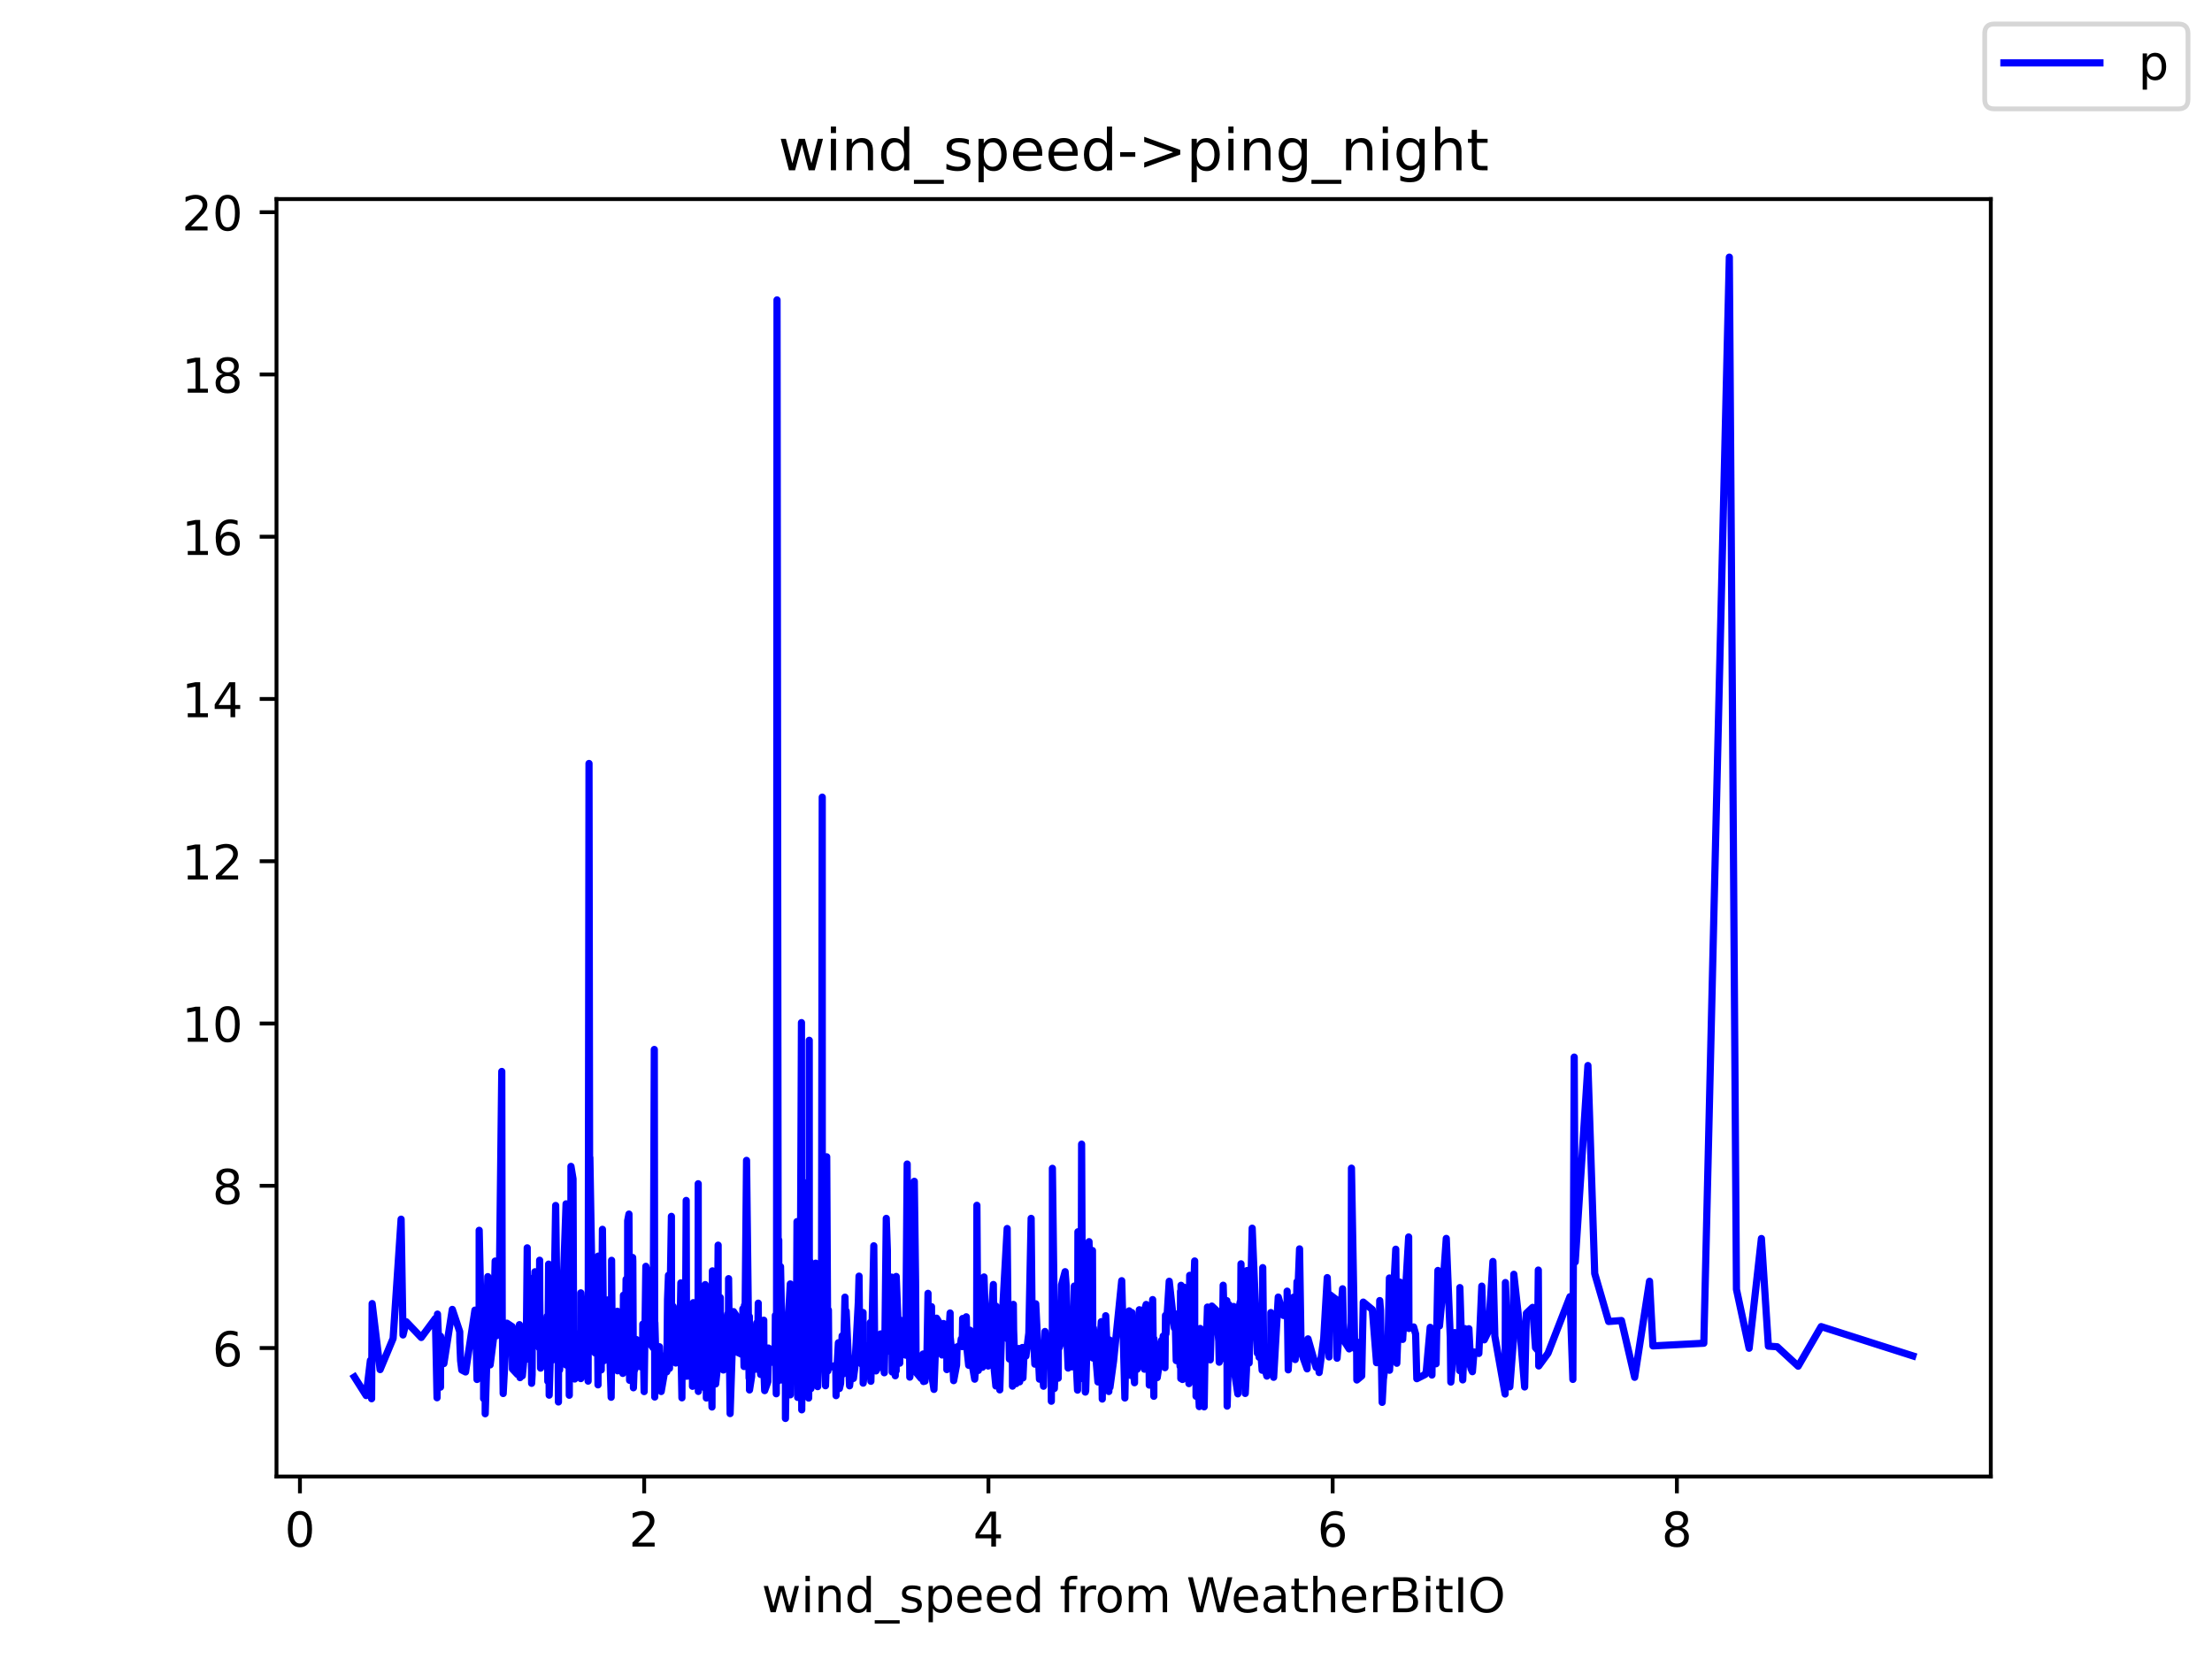<?xml version="1.0" encoding="utf-8" standalone="no"?>
<!DOCTYPE svg PUBLIC "-//W3C//DTD SVG 1.1//EN"
  "http://www.w3.org/Graphics/SVG/1.1/DTD/svg11.dtd">
<!-- Created with matplotlib (https://matplotlib.org/) -->
<svg height="345.6pt" version="1.1" viewBox="0 0 460.8 345.6" width="460.8pt" xmlns="http://www.w3.org/2000/svg" xmlns:xlink="http://www.w3.org/1999/xlink">
 <defs>
  <style type="text/css">*{stroke-linecap:butt;stroke-linejoin:round;}</style>
 </defs>
 <g id="figure_1">
  <g id="patch_1">
   <path d="M 0 345.6 
L 460.8 345.6 
L 460.8 0 
L 0 0 
z
" style="fill:#ffffff;"/>
  </g>
  <g id="axes_1">
   <g id="patch_2">
    <path d="M 57.6 307.584 
L 414.72 307.584 
L 414.72 41.472 
L 57.6 41.472 
z
" style="fill:#ffffff;"/>
   </g>
   <g id="matplotlib.axis_1">
    <g id="xtick_1">
     <g id="line2d_1">
      <defs>
       <path d="M 0 0 
L 0 3.5 
" id="md1d7b2beb5" style="stroke:#000000;stroke-width:0.8;"/>
      </defs>
      <g>
       <use style="stroke:#000000;stroke-width:0.8;" x="62.483" xlink:href="#md1d7b2beb5" y="307.584"/>
      </g>
     </g>
     <g id="text_1">
      <!-- 0 -->
      <g transform="translate(59.302 322.182)scale(0.1 -0.1)">
       <defs>
        <path d="M 31.781 66.406 
Q 24.172 66.406 20.328 58.906 
Q 16.5 51.422 16.5 36.375 
Q 16.5 21.391 20.328 13.891 
Q 24.172 6.391 31.781 6.391 
Q 39.453 6.391 43.281 13.891 
Q 47.125 21.391 47.125 36.375 
Q 47.125 51.422 43.281 58.906 
Q 39.453 66.406 31.781 66.406 
z
M 31.781 74.219 
Q 44.047 74.219 50.516 64.516 
Q 56.984 54.828 56.984 36.375 
Q 56.984 17.969 50.516 8.266 
Q 44.047 -1.422 31.781 -1.422 
Q 19.531 -1.422 13.062 8.266 
Q 6.594 17.969 6.594 36.375 
Q 6.594 54.828 13.062 64.516 
Q 19.531 74.219 31.781 74.219 
z
" id="DejaVuSans-48"/>
       </defs>
       <use xlink:href="#DejaVuSans-48"/>
      </g>
     </g>
    </g>
    <g id="xtick_2">
     <g id="line2d_2">
      <g>
       <use style="stroke:#000000;stroke-width:0.8;" x="134.194" xlink:href="#md1d7b2beb5" y="307.584"/>
      </g>
     </g>
     <g id="text_2">
      <!-- 2 -->
      <g transform="translate(131.013 322.182)scale(0.1 -0.1)">
       <defs>
        <path d="M 19.188 8.297 
L 53.609 8.297 
L 53.609 0 
L 7.328 0 
L 7.328 8.297 
Q 12.938 14.109 22.625 23.891 
Q 32.328 33.688 34.812 36.531 
Q 39.547 41.844 41.422 45.531 
Q 43.312 49.219 43.312 52.781 
Q 43.312 58.594 39.234 62.25 
Q 35.156 65.922 28.609 65.922 
Q 23.969 65.922 18.812 64.312 
Q 13.672 62.703 7.812 59.422 
L 7.812 69.391 
Q 13.766 71.781 18.938 73 
Q 24.125 74.219 28.422 74.219 
Q 39.75 74.219 46.484 68.547 
Q 53.219 62.891 53.219 53.422 
Q 53.219 48.922 51.531 44.891 
Q 49.859 40.875 45.406 35.406 
Q 44.188 33.984 37.641 27.219 
Q 31.109 20.453 19.188 8.297 
z
" id="DejaVuSans-50"/>
       </defs>
       <use xlink:href="#DejaVuSans-50"/>
      </g>
     </g>
    </g>
    <g id="xtick_3">
     <g id="line2d_3">
      <g>
       <use style="stroke:#000000;stroke-width:0.8;" x="205.906" xlink:href="#md1d7b2beb5" y="307.584"/>
      </g>
     </g>
     <g id="text_3">
      <!-- 4 -->
      <g transform="translate(202.724 322.182)scale(0.1 -0.1)">
       <defs>
        <path d="M 37.797 64.312 
L 12.891 25.391 
L 37.797 25.391 
z
M 35.203 72.906 
L 47.609 72.906 
L 47.609 25.391 
L 58.016 25.391 
L 58.016 17.188 
L 47.609 17.188 
L 47.609 0 
L 37.797 0 
L 37.797 17.188 
L 4.891 17.188 
L 4.891 26.703 
z
" id="DejaVuSans-52"/>
       </defs>
       <use xlink:href="#DejaVuSans-52"/>
      </g>
     </g>
    </g>
    <g id="xtick_4">
     <g id="line2d_4">
      <g>
       <use style="stroke:#000000;stroke-width:0.8;" x="277.617" xlink:href="#md1d7b2beb5" y="307.584"/>
      </g>
     </g>
     <g id="text_4">
      <!-- 6 -->
      <g transform="translate(274.436 322.182)scale(0.1 -0.1)">
       <defs>
        <path d="M 33.016 40.375 
Q 26.375 40.375 22.484 35.828 
Q 18.609 31.297 18.609 23.391 
Q 18.609 15.531 22.484 10.953 
Q 26.375 6.391 33.016 6.391 
Q 39.656 6.391 43.531 10.953 
Q 47.406 15.531 47.406 23.391 
Q 47.406 31.297 43.531 35.828 
Q 39.656 40.375 33.016 40.375 
z
M 52.594 71.297 
L 52.594 62.312 
Q 48.875 64.062 45.094 64.984 
Q 41.312 65.922 37.594 65.922 
Q 27.828 65.922 22.672 59.328 
Q 17.531 52.734 16.797 39.406 
Q 19.672 43.656 24.016 45.922 
Q 28.375 48.188 33.594 48.188 
Q 44.578 48.188 50.953 41.516 
Q 57.328 34.859 57.328 23.391 
Q 57.328 12.156 50.688 5.359 
Q 44.047 -1.422 33.016 -1.422 
Q 20.359 -1.422 13.672 8.266 
Q 6.984 17.969 6.984 36.375 
Q 6.984 53.656 15.188 63.938 
Q 23.391 74.219 37.203 74.219 
Q 40.922 74.219 44.703 73.484 
Q 48.484 72.75 52.594 71.297 
z
" id="DejaVuSans-54"/>
       </defs>
       <use xlink:href="#DejaVuSans-54"/>
      </g>
     </g>
    </g>
    <g id="xtick_5">
     <g id="line2d_5">
      <g>
       <use style="stroke:#000000;stroke-width:0.8;" x="349.328" xlink:href="#md1d7b2beb5" y="307.584"/>
      </g>
     </g>
     <g id="text_5">
      <!-- 8 -->
      <g transform="translate(346.147 322.182)scale(0.1 -0.1)">
       <defs>
        <path d="M 31.781 34.625 
Q 24.75 34.625 20.719 30.859 
Q 16.703 27.094 16.703 20.516 
Q 16.703 13.922 20.719 10.156 
Q 24.75 6.391 31.781 6.391 
Q 38.812 6.391 42.859 10.172 
Q 46.922 13.969 46.922 20.516 
Q 46.922 27.094 42.891 30.859 
Q 38.875 34.625 31.781 34.625 
z
M 21.922 38.812 
Q 15.578 40.375 12.031 44.719 
Q 8.5 49.078 8.5 55.328 
Q 8.5 64.062 14.719 69.141 
Q 20.953 74.219 31.781 74.219 
Q 42.672 74.219 48.875 69.141 
Q 55.078 64.062 55.078 55.328 
Q 55.078 49.078 51.531 44.719 
Q 48 40.375 41.703 38.812 
Q 48.828 37.156 52.797 32.312 
Q 56.781 27.484 56.781 20.516 
Q 56.781 9.906 50.312 4.234 
Q 43.844 -1.422 31.781 -1.422 
Q 19.734 -1.422 13.25 4.234 
Q 6.781 9.906 6.781 20.516 
Q 6.781 27.484 10.781 32.312 
Q 14.797 37.156 21.922 38.812 
z
M 18.312 54.391 
Q 18.312 48.734 21.844 45.562 
Q 25.391 42.391 31.781 42.391 
Q 38.141 42.391 41.719 45.562 
Q 45.312 48.734 45.312 54.391 
Q 45.312 60.062 41.719 63.234 
Q 38.141 66.406 31.781 66.406 
Q 25.391 66.406 21.844 63.234 
Q 18.312 60.062 18.312 54.391 
z
" id="DejaVuSans-56"/>
       </defs>
       <use xlink:href="#DejaVuSans-56"/>
      </g>
     </g>
    </g>
    <g id="text_6">
     <!-- wind_speed from WeatherBitIO -->
     <g transform="translate(158.68 335.861)scale(0.1 -0.1)">
      <defs>
       <path d="M 4.203 54.688 
L 13.188 54.688 
L 24.422 12.016 
L 35.594 54.688 
L 46.188 54.688 
L 57.422 12.016 
L 68.609 54.688 
L 77.594 54.688 
L 63.281 0 
L 52.688 0 
L 40.922 44.828 
L 29.109 0 
L 18.5 0 
z
" id="DejaVuSans-119"/>
       <path d="M 9.422 54.688 
L 18.406 54.688 
L 18.406 0 
L 9.422 0 
z
M 9.422 75.984 
L 18.406 75.984 
L 18.406 64.594 
L 9.422 64.594 
z
" id="DejaVuSans-105"/>
       <path d="M 54.891 33.016 
L 54.891 0 
L 45.906 0 
L 45.906 32.719 
Q 45.906 40.484 42.875 44.328 
Q 39.844 48.188 33.797 48.188 
Q 26.516 48.188 22.312 43.547 
Q 18.109 38.922 18.109 30.906 
L 18.109 0 
L 9.078 0 
L 9.078 54.688 
L 18.109 54.688 
L 18.109 46.188 
Q 21.344 51.125 25.703 53.562 
Q 30.078 56 35.797 56 
Q 45.219 56 50.047 50.172 
Q 54.891 44.344 54.891 33.016 
z
" id="DejaVuSans-110"/>
       <path d="M 45.406 46.391 
L 45.406 75.984 
L 54.391 75.984 
L 54.391 0 
L 45.406 0 
L 45.406 8.203 
Q 42.578 3.328 38.25 0.953 
Q 33.938 -1.422 27.875 -1.422 
Q 17.969 -1.422 11.734 6.484 
Q 5.516 14.406 5.516 27.297 
Q 5.516 40.188 11.734 48.094 
Q 17.969 56 27.875 56 
Q 33.938 56 38.25 53.625 
Q 42.578 51.266 45.406 46.391 
z
M 14.797 27.297 
Q 14.797 17.391 18.875 11.75 
Q 22.953 6.109 30.078 6.109 
Q 37.203 6.109 41.297 11.75 
Q 45.406 17.391 45.406 27.297 
Q 45.406 37.203 41.297 42.844 
Q 37.203 48.484 30.078 48.484 
Q 22.953 48.484 18.875 42.844 
Q 14.797 37.203 14.797 27.297 
z
" id="DejaVuSans-100"/>
       <path d="M 50.984 -16.609 
L 50.984 -23.578 
L -0.984 -23.578 
L -0.984 -16.609 
z
" id="DejaVuSans-95"/>
       <path d="M 44.281 53.078 
L 44.281 44.578 
Q 40.484 46.531 36.375 47.5 
Q 32.281 48.484 27.875 48.484 
Q 21.188 48.484 17.844 46.438 
Q 14.5 44.391 14.5 40.281 
Q 14.5 37.156 16.891 35.375 
Q 19.281 33.594 26.516 31.984 
L 29.594 31.297 
Q 39.156 29.25 43.188 25.516 
Q 47.219 21.781 47.219 15.094 
Q 47.219 7.469 41.188 3.016 
Q 35.156 -1.422 24.609 -1.422 
Q 20.219 -1.422 15.453 -0.562 
Q 10.688 0.297 5.422 2 
L 5.422 11.281 
Q 10.406 8.688 15.234 7.391 
Q 20.062 6.109 24.812 6.109 
Q 31.156 6.109 34.562 8.281 
Q 37.984 10.453 37.984 14.406 
Q 37.984 18.062 35.516 20.016 
Q 33.062 21.969 24.703 23.781 
L 21.578 24.516 
Q 13.234 26.266 9.516 29.906 
Q 5.812 33.547 5.812 39.891 
Q 5.812 47.609 11.281 51.797 
Q 16.75 56 26.812 56 
Q 31.781 56 36.172 55.266 
Q 40.578 54.547 44.281 53.078 
z
" id="DejaVuSans-115"/>
       <path d="M 18.109 8.203 
L 18.109 -20.797 
L 9.078 -20.797 
L 9.078 54.688 
L 18.109 54.688 
L 18.109 46.391 
Q 20.953 51.266 25.266 53.625 
Q 29.594 56 35.594 56 
Q 45.562 56 51.781 48.094 
Q 58.016 40.188 58.016 27.297 
Q 58.016 14.406 51.781 6.484 
Q 45.562 -1.422 35.594 -1.422 
Q 29.594 -1.422 25.266 0.953 
Q 20.953 3.328 18.109 8.203 
z
M 48.688 27.297 
Q 48.688 37.203 44.609 42.844 
Q 40.531 48.484 33.406 48.484 
Q 26.266 48.484 22.188 42.844 
Q 18.109 37.203 18.109 27.297 
Q 18.109 17.391 22.188 11.75 
Q 26.266 6.109 33.406 6.109 
Q 40.531 6.109 44.609 11.75 
Q 48.688 17.391 48.688 27.297 
z
" id="DejaVuSans-112"/>
       <path d="M 56.203 29.594 
L 56.203 25.203 
L 14.891 25.203 
Q 15.484 15.922 20.484 11.062 
Q 25.484 6.203 34.422 6.203 
Q 39.594 6.203 44.453 7.469 
Q 49.312 8.734 54.109 11.281 
L 54.109 2.781 
Q 49.266 0.734 44.188 -0.344 
Q 39.109 -1.422 33.891 -1.422 
Q 20.797 -1.422 13.156 6.188 
Q 5.516 13.812 5.516 26.812 
Q 5.516 40.234 12.766 48.109 
Q 20.016 56 32.328 56 
Q 43.359 56 49.781 48.891 
Q 56.203 41.797 56.203 29.594 
z
M 47.219 32.234 
Q 47.125 39.594 43.094 43.984 
Q 39.062 48.391 32.422 48.391 
Q 24.906 48.391 20.391 44.141 
Q 15.875 39.891 15.188 32.172 
z
" id="DejaVuSans-101"/>
       <path id="DejaVuSans-32"/>
       <path d="M 37.109 75.984 
L 37.109 68.5 
L 28.516 68.5 
Q 23.688 68.5 21.797 66.547 
Q 19.922 64.594 19.922 59.516 
L 19.922 54.688 
L 34.719 54.688 
L 34.719 47.703 
L 19.922 47.703 
L 19.922 0 
L 10.891 0 
L 10.891 47.703 
L 2.297 47.703 
L 2.297 54.688 
L 10.891 54.688 
L 10.891 58.5 
Q 10.891 67.625 15.141 71.797 
Q 19.391 75.984 28.609 75.984 
z
" id="DejaVuSans-102"/>
       <path d="M 41.109 46.297 
Q 39.594 47.172 37.812 47.578 
Q 36.031 48 33.891 48 
Q 26.266 48 22.188 43.047 
Q 18.109 38.094 18.109 28.812 
L 18.109 0 
L 9.078 0 
L 9.078 54.688 
L 18.109 54.688 
L 18.109 46.188 
Q 20.953 51.172 25.484 53.578 
Q 30.031 56 36.531 56 
Q 37.453 56 38.578 55.875 
Q 39.703 55.766 41.062 55.516 
z
" id="DejaVuSans-114"/>
       <path d="M 30.609 48.391 
Q 23.391 48.391 19.188 42.75 
Q 14.984 37.109 14.984 27.297 
Q 14.984 17.484 19.156 11.844 
Q 23.344 6.203 30.609 6.203 
Q 37.797 6.203 41.984 11.859 
Q 46.188 17.531 46.188 27.297 
Q 46.188 37.016 41.984 42.703 
Q 37.797 48.391 30.609 48.391 
z
M 30.609 56 
Q 42.328 56 49.016 48.375 
Q 55.719 40.766 55.719 27.297 
Q 55.719 13.875 49.016 6.219 
Q 42.328 -1.422 30.609 -1.422 
Q 18.844 -1.422 12.172 6.219 
Q 5.516 13.875 5.516 27.297 
Q 5.516 40.766 12.172 48.375 
Q 18.844 56 30.609 56 
z
" id="DejaVuSans-111"/>
       <path d="M 52 44.188 
Q 55.375 50.25 60.062 53.125 
Q 64.75 56 71.094 56 
Q 79.641 56 84.281 50.016 
Q 88.922 44.047 88.922 33.016 
L 88.922 0 
L 79.891 0 
L 79.891 32.719 
Q 79.891 40.578 77.094 44.375 
Q 74.312 48.188 68.609 48.188 
Q 61.625 48.188 57.562 43.547 
Q 53.516 38.922 53.516 30.906 
L 53.516 0 
L 44.484 0 
L 44.484 32.719 
Q 44.484 40.625 41.703 44.406 
Q 38.922 48.188 33.109 48.188 
Q 26.219 48.188 22.156 43.531 
Q 18.109 38.875 18.109 30.906 
L 18.109 0 
L 9.078 0 
L 9.078 54.688 
L 18.109 54.688 
L 18.109 46.188 
Q 21.188 51.219 25.484 53.609 
Q 29.781 56 35.688 56 
Q 41.656 56 45.828 52.969 
Q 50 49.953 52 44.188 
z
" id="DejaVuSans-109"/>
       <path d="M 3.328 72.906 
L 13.281 72.906 
L 28.609 11.281 
L 43.891 72.906 
L 54.984 72.906 
L 70.312 11.281 
L 85.594 72.906 
L 95.609 72.906 
L 77.297 0 
L 64.891 0 
L 49.516 63.281 
L 33.984 0 
L 21.578 0 
z
" id="DejaVuSans-87"/>
       <path d="M 34.281 27.484 
Q 23.391 27.484 19.188 25 
Q 14.984 22.516 14.984 16.5 
Q 14.984 11.719 18.141 8.906 
Q 21.297 6.109 26.703 6.109 
Q 34.188 6.109 38.703 11.406 
Q 43.219 16.703 43.219 25.484 
L 43.219 27.484 
z
M 52.203 31.203 
L 52.203 0 
L 43.219 0 
L 43.219 8.297 
Q 40.141 3.328 35.547 0.953 
Q 30.953 -1.422 24.312 -1.422 
Q 15.922 -1.422 10.953 3.297 
Q 6 8.016 6 15.922 
Q 6 25.141 12.172 29.828 
Q 18.359 34.516 30.609 34.516 
L 43.219 34.516 
L 43.219 35.406 
Q 43.219 41.609 39.141 45 
Q 35.062 48.391 27.688 48.391 
Q 23 48.391 18.547 47.266 
Q 14.109 46.141 10.016 43.891 
L 10.016 52.203 
Q 14.938 54.109 19.578 55.047 
Q 24.219 56 28.609 56 
Q 40.484 56 46.344 49.844 
Q 52.203 43.703 52.203 31.203 
z
" id="DejaVuSans-97"/>
       <path d="M 18.312 70.219 
L 18.312 54.688 
L 36.812 54.688 
L 36.812 47.703 
L 18.312 47.703 
L 18.312 18.016 
Q 18.312 11.328 20.141 9.422 
Q 21.969 7.516 27.594 7.516 
L 36.812 7.516 
L 36.812 0 
L 27.594 0 
Q 17.188 0 13.234 3.875 
Q 9.281 7.766 9.281 18.016 
L 9.281 47.703 
L 2.688 47.703 
L 2.688 54.688 
L 9.281 54.688 
L 9.281 70.219 
z
" id="DejaVuSans-116"/>
       <path d="M 54.891 33.016 
L 54.891 0 
L 45.906 0 
L 45.906 32.719 
Q 45.906 40.484 42.875 44.328 
Q 39.844 48.188 33.797 48.188 
Q 26.516 48.188 22.312 43.547 
Q 18.109 38.922 18.109 30.906 
L 18.109 0 
L 9.078 0 
L 9.078 75.984 
L 18.109 75.984 
L 18.109 46.188 
Q 21.344 51.125 25.703 53.562 
Q 30.078 56 35.797 56 
Q 45.219 56 50.047 50.172 
Q 54.891 44.344 54.891 33.016 
z
" id="DejaVuSans-104"/>
       <path d="M 19.672 34.812 
L 19.672 8.109 
L 35.5 8.109 
Q 43.453 8.109 47.281 11.406 
Q 51.125 14.703 51.125 21.484 
Q 51.125 28.328 47.281 31.562 
Q 43.453 34.812 35.5 34.812 
z
M 19.672 64.797 
L 19.672 42.828 
L 34.281 42.828 
Q 41.5 42.828 45.031 45.531 
Q 48.578 48.25 48.578 53.812 
Q 48.578 59.328 45.031 62.062 
Q 41.5 64.797 34.281 64.797 
z
M 9.812 72.906 
L 35.016 72.906 
Q 46.297 72.906 52.391 68.219 
Q 58.5 63.531 58.5 54.891 
Q 58.5 48.188 55.375 44.234 
Q 52.25 40.281 46.188 39.312 
Q 53.469 37.75 57.5 32.781 
Q 61.531 27.828 61.531 20.406 
Q 61.531 10.641 54.891 5.312 
Q 48.25 0 35.984 0 
L 9.812 0 
z
" id="DejaVuSans-66"/>
       <path d="M 9.812 72.906 
L 19.672 72.906 
L 19.672 0 
L 9.812 0 
z
" id="DejaVuSans-73"/>
       <path d="M 39.406 66.219 
Q 28.656 66.219 22.328 58.203 
Q 16.016 50.203 16.016 36.375 
Q 16.016 22.609 22.328 14.594 
Q 28.656 6.594 39.406 6.594 
Q 50.141 6.594 56.422 14.594 
Q 62.703 22.609 62.703 36.375 
Q 62.703 50.203 56.422 58.203 
Q 50.141 66.219 39.406 66.219 
z
M 39.406 74.219 
Q 54.734 74.219 63.906 63.938 
Q 73.094 53.656 73.094 36.375 
Q 73.094 19.141 63.906 8.859 
Q 54.734 -1.422 39.406 -1.422 
Q 24.031 -1.422 14.812 8.828 
Q 5.609 19.094 5.609 36.375 
Q 5.609 53.656 14.812 63.938 
Q 24.031 74.219 39.406 74.219 
z
" id="DejaVuSans-79"/>
      </defs>
      <use xlink:href="#DejaVuSans-119"/>
      <use x="81.787" xlink:href="#DejaVuSans-105"/>
      <use x="109.57" xlink:href="#DejaVuSans-110"/>
      <use x="172.949" xlink:href="#DejaVuSans-100"/>
      <use x="236.426" xlink:href="#DejaVuSans-95"/>
      <use x="286.426" xlink:href="#DejaVuSans-115"/>
      <use x="338.525" xlink:href="#DejaVuSans-112"/>
      <use x="402.002" xlink:href="#DejaVuSans-101"/>
      <use x="463.525" xlink:href="#DejaVuSans-101"/>
      <use x="525.049" xlink:href="#DejaVuSans-100"/>
      <use x="588.525" xlink:href="#DejaVuSans-32"/>
      <use x="620.312" xlink:href="#DejaVuSans-102"/>
      <use x="655.518" xlink:href="#DejaVuSans-114"/>
      <use x="694.381" xlink:href="#DejaVuSans-111"/>
      <use x="755.562" xlink:href="#DejaVuSans-109"/>
      <use x="852.975" xlink:href="#DejaVuSans-32"/>
      <use x="884.762" xlink:href="#DejaVuSans-87"/>
      <use x="977.764" xlink:href="#DejaVuSans-101"/>
      <use x="1039.287" xlink:href="#DejaVuSans-97"/>
      <use x="1100.566" xlink:href="#DejaVuSans-116"/>
      <use x="1139.775" xlink:href="#DejaVuSans-104"/>
      <use x="1203.154" xlink:href="#DejaVuSans-101"/>
      <use x="1264.678" xlink:href="#DejaVuSans-114"/>
      <use x="1305.791" xlink:href="#DejaVuSans-66"/>
      <use x="1374.395" xlink:href="#DejaVuSans-105"/>
      <use x="1402.178" xlink:href="#DejaVuSans-116"/>
      <use x="1441.387" xlink:href="#DejaVuSans-73"/>
      <use x="1470.879" xlink:href="#DejaVuSans-79"/>
     </g>
    </g>
   </g>
   <g id="matplotlib.axis_2">
    <g id="ytick_1">
     <g id="line2d_6">
      <defs>
       <path d="M 0 0 
L -3.5 0 
" id="mf76468329b" style="stroke:#000000;stroke-width:0.8;"/>
      </defs>
      <g>
       <use style="stroke:#000000;stroke-width:0.8;" x="57.6" xlink:href="#mf76468329b" y="280.818"/>
      </g>
     </g>
     <g id="text_7">
      <!-- 6 -->
      <g transform="translate(44.237 284.617)scale(0.1 -0.1)">
       <use xlink:href="#DejaVuSans-54"/>
      </g>
     </g>
    </g>
    <g id="ytick_2">
     <g id="line2d_7">
      <g>
       <use style="stroke:#000000;stroke-width:0.8;" x="57.6" xlink:href="#mf76468329b" y="247.016"/>
      </g>
     </g>
     <g id="text_8">
      <!-- 8 -->
      <g transform="translate(44.237 250.815)scale(0.1 -0.1)">
       <use xlink:href="#DejaVuSans-56"/>
      </g>
     </g>
    </g>
    <g id="ytick_3">
     <g id="line2d_8">
      <g>
       <use style="stroke:#000000;stroke-width:0.8;" x="57.6" xlink:href="#mf76468329b" y="213.214"/>
      </g>
     </g>
     <g id="text_9">
      <!-- 10 -->
      <g transform="translate(37.875 217.013)scale(0.1 -0.1)">
       <defs>
        <path d="M 12.406 8.297 
L 28.516 8.297 
L 28.516 63.922 
L 10.984 60.406 
L 10.984 69.391 
L 28.422 72.906 
L 38.281 72.906 
L 38.281 8.297 
L 54.391 8.297 
L 54.391 0 
L 12.406 0 
z
" id="DejaVuSans-49"/>
       </defs>
       <use xlink:href="#DejaVuSans-49"/>
       <use x="63.623" xlink:href="#DejaVuSans-48"/>
      </g>
     </g>
    </g>
    <g id="ytick_4">
     <g id="line2d_9">
      <g>
       <use style="stroke:#000000;stroke-width:0.8;" x="57.6" xlink:href="#mf76468329b" y="179.412"/>
      </g>
     </g>
     <g id="text_10">
      <!-- 12 -->
      <g transform="translate(37.875 183.212)scale(0.1 -0.1)">
       <use xlink:href="#DejaVuSans-49"/>
       <use x="63.623" xlink:href="#DejaVuSans-50"/>
      </g>
     </g>
    </g>
    <g id="ytick_5">
     <g id="line2d_10">
      <g>
       <use style="stroke:#000000;stroke-width:0.8;" x="57.6" xlink:href="#mf76468329b" y="145.61"/>
      </g>
     </g>
     <g id="text_11">
      <!-- 14 -->
      <g transform="translate(37.875 149.41)scale(0.1 -0.1)">
       <use xlink:href="#DejaVuSans-49"/>
       <use x="63.623" xlink:href="#DejaVuSans-52"/>
      </g>
     </g>
    </g>
    <g id="ytick_6">
     <g id="line2d_11">
      <g>
       <use style="stroke:#000000;stroke-width:0.8;" x="57.6" xlink:href="#mf76468329b" y="111.809"/>
      </g>
     </g>
     <g id="text_12">
      <!-- 16 -->
      <g transform="translate(37.875 115.608)scale(0.1 -0.1)">
       <use xlink:href="#DejaVuSans-49"/>
       <use x="63.623" xlink:href="#DejaVuSans-54"/>
      </g>
     </g>
    </g>
    <g id="ytick_7">
     <g id="line2d_12">
      <g>
       <use style="stroke:#000000;stroke-width:0.8;" x="57.6" xlink:href="#mf76468329b" y="78.007"/>
      </g>
     </g>
     <g id="text_13">
      <!-- 18 -->
      <g transform="translate(37.875 81.806)scale(0.1 -0.1)">
       <use xlink:href="#DejaVuSans-49"/>
       <use x="63.623" xlink:href="#DejaVuSans-56"/>
      </g>
     </g>
    </g>
    <g id="ytick_8">
     <g id="line2d_13">
      <g>
       <use style="stroke:#000000;stroke-width:0.8;" x="57.6" xlink:href="#mf76468329b" y="44.205"/>
      </g>
     </g>
     <g id="text_14">
      <!-- 20 -->
      <g transform="translate(37.875 48.004)scale(0.1 -0.1)">
       <use xlink:href="#DejaVuSans-50"/>
       <use x="63.623" xlink:href="#DejaVuSans-48"/>
      </g>
     </g>
    </g>
   </g>
   <g id="line2d_14">
    <path clip-path="url(#peae481a24c)" d="M 73.833 286.852 
L 76.284 290.722 
L 77.159 283.404 
L 77.413 291.381 
L 77.527 271.556 
L 79.182 285.314 
L 81.893 278.824 
L 83.558 253.979 
L 83.953 278.097 
L 84.628 275.342 
L 87.755 278.621 
L 90.702 274.649 
L 91.043 291.178 
L 91.138 273.753 
L 91.764 288.964 
L 91.781 278.367 
L 92.467 284.063 
L 94.226 272.773 
L 95.77 277.404 
L 95.794 279.584 
L 95.952 283.438 
L 96.198 285.398 
L 96.985 285.804 
L 98.938 272.925 
L 99.135 276.998 
L 99.373 287.376 
L 99.754 273.01 
L 99.807 283.1 
L 99.822 256.295 
L 100.51 287.004 
L 100.743 280.463 
L 100.746 291.364 
L 100.804 287.207 
L 101.075 285.297 
L 101.078 294.508 
L 101.382 284.671 
L 101.418 274.429 
L 101.618 265.945 
L 102.105 284.333 
L 102.775 279.094 
L 103.151 262.7 
L 103.262 278.215 
L 103.413 278.266 
L 103.768 272.418 
L 103.941 274.041 
L 104.53 223.203 
L 104.619 274.244 
L 104.822 290.299 
L 105.605 275.646 
L 106.708 276.373 
L 106.761 285.195 
L 107.818 286.328 
L 108.212 275.951 
L 108.331 286.987 
L 108.587 279.466 
L 108.809 286.615 
L 109.621 278.029 
L 109.647 279.043 
L 109.829 259.945 
L 109.914 283.117 
L 110.2 279.212 
L 110.595 266.334 
L 110.747 288.17 
L 110.85 286.361 
L 110.914 270.187 
L 111.022 277.894 
L 111.439 264.931 
L 112.351 280.818 
L 112.417 262.531 
L 112.437 270.356 
L 112.614 285.009 
L 113.352 282.745 
L 113.454 280.243 
L 113.71 282.745 
L 113.754 279.838 
L 114.002 274.159 
L 114.118 287.747 
L 114.283 263.342 
L 114.405 290.637 
L 114.612 283.505 
L 114.944 283.421 
L 114.986 275.596 
L 115.232 264.407 
L 115.39 280.142 
L 115.392 272.807 
L 115.756 251.123 
L 116.174 283.319 
L 116.198 269.9 
L 116.332 292.057 
L 116.351 283.302 
L 116.569 285.398 
L 116.801 281.055 
L 116.824 282.829 
L 116.97 280.48 
L 116.994 277.235 
L 117.922 250.785 
L 117.951 284.367 
L 118.185 269.241 
L 118.374 281.697 
L 118.565 283.674 
L 118.592 290.654 
L 118.683 254.74 
L 118.726 286.226 
L 118.892 279.736 
L 118.896 285.415 
L 118.943 242.977 
L 119.374 245.58 
L 119.516 286.581 
L 119.721 287.274 
L 119.871 285.178 
L 120.977 277.252 
L 120.994 287.19 
L 120.995 269.325 
L 121.438 276.458 
L 121.886 277.691 
L 122.075 271.708 
L 122.118 281.781 
L 122.517 287.714 
L 122.702 159.047 
L 122.874 277.843 
L 122.881 241.135 
L 123.492 277.184 
L 123.701 279.669 
L 123.73 276.525 
L 123.952 281.832 
L 124.098 281.849 
L 124.219 280.379 
L 124.357 262.903 
L 124.577 288.491 
L 124.612 261.669 
L 125.244 285.381 
L 125.498 256.092 
L 125.786 283.471 
L 125.95 277.624 
L 126.111 282.66 
L 126.602 270.796 
L 126.682 280.226 
L 126.911 283.522 
L 126.961 279.584 
L 127.314 291.077 
L 127.383 284.773 
L 127.407 262.548 
L 127.526 279.99 
L 128.265 285.009 
L 128.421 275.105 
L 128.436 283.911 
L 128.614 273.162 
L 128.633 277.759 
L 128.668 285.567 
L 129.013 276.458 
L 129.058 282.373 
L 129.062 282.018 
L 129.575 284.401 
L 129.746 286.108 
L 129.874 269.815 
L 130.211 284.316 
L 130.426 266.503 
L 130.545 279.719 
L 130.623 271.489 
L 130.718 275.308 
L 130.738 274.683 
L 130.756 254.3 
L 131.023 252.915 
L 131.157 287.545 
L 131.794 261.957 
L 131.829 262.7 
L 131.956 289.099 
L 132.072 285.719 
L 132.432 284.773 
L 132.557 279.043 
L 133.507 284.739 
L 133.876 281.038 
L 133.907 275.832 
L 134.187 289.894 
L 134.542 263.799 
L 135.088 265.962 
L 135.182 279.517 
L 136.06 280.767 
L 136.303 218.623 
L 136.395 291.026 
L 136.418 275.528 
L 136.785 288.44 
L 137.253 288.407 
L 137.369 280.548 
L 137.739 289.877 
L 138.407 286.023 
L 138.616 282.356 
L 138.903 285.77 
L 139.059 270.677 
L 139.255 265.658 
L 139.36 284.671 
L 139.468 285.06 
L 139.506 276.052 
L 139.867 253.388 
L 139.899 281.122 
L 140.25 272.182 
L 140.437 278.705 
L 140.77 283.945 
L 141.667 276.627 
L 141.835 267.247 
L 141.836 279.415 
L 142.055 291.195 
L 142.143 271.691 
L 142.153 283.37 
L 142.354 280.919 
L 142.384 279.094 
L 142.851 268.176 
L 142.948 250.075 
L 143.031 286.7 
L 143.364 280.869 
L 143.391 286.649 
L 143.587 286.615 
L 143.6 273.077 
L 144.117 285.753 
L 144.237 272.368 
L 144.256 288.795 
L 144.426 271.37 
L 144.56 286.023 
L 144.631 275.308 
L 144.645 287.409 
L 144.86 277.167 
L 144.87 278.807 
L 145.284 287.274 
L 145.366 285.99 
L 145.419 275.984 
L 145.451 246.594 
L 145.477 289.86 
L 145.797 278.976 
L 145.84 280.041 
L 146.215 283.539 
L 146.363 276.796 
L 146.695 289.049 
L 146.913 267.601 
L 147.117 277.945 
L 147.149 291.229 
L 147.194 275.46 
L 147.565 282.17 
L 147.857 279.703 
L 148.05 281.072 
L 148.32 293.105 
L 148.408 264.745 
L 148.583 287.409 
L 148.701 273.466 
L 148.822 274.463 
L 148.865 278.824 
L 149.084 288.305 
L 149.384 285.5 
L 149.602 259.388 
L 149.609 285.229 
L 149.826 282.457 
L 150.049 270.306 
L 150.106 281.815 
L 150.284 278.807 
L 150.402 284.215 
L 150.694 285.398 
L 150.774 279.128 
L 151.611 273.669 
L 151.736 284.638 
L 151.737 282.339 
L 151.779 266.368 
L 151.958 282.288 
L 152.097 294.474 
L 152.801 273.229 
L 153.256 273.906 
L 153.297 281.545 
L 154.705 282.221 
L 154.752 272.638 
L 154.997 284.671 
L 155.085 271.911 
L 155.161 279.432 
L 155.519 241.726 
L 156.047 287.071 
L 156.105 274.244 
L 156.135 289.556 
L 156.576 286.767 
L 156.662 282.745 
L 156.824 285.516 
L 157.247 277.505 
L 157.39 277.945 
L 157.634 275.596 
L 157.775 285.246 
L 157.957 271.472 
L 158.002 279.111 
L 158.453 286.328 
L 158.875 282.102 
L 159.105 275.021 
L 159.151 285.973 
L 159.293 289.691 
L 159.961 287.832 
L 160.038 280.818 
L 160.126 280.835 
L 160.715 283.674 
L 161.45 283.978 
L 161.522 274.007 
L 161.542 282.609 
L 161.599 283.269 
L 161.711 290.35 
L 161.774 273.517 
L 161.869 62.475 
L 162.126 287.68 
L 162.225 258.306 
L 162.256 282.305 
L 162.602 263.866 
L 163.089 287.528 
L 163.12 287.105 
L 163.216 283.353 
L 163.616 286.885 
L 163.623 295.488 
L 163.796 284.198 
L 164.086 277.134 
L 164.632 267.466 
L 164.638 290.57 
L 164.825 274.869 
L 164.931 287.409 
L 164.941 286.666 
L 165.045 282.66 
L 165.117 283.353 
L 165.701 282.508 
L 165.885 282.694 
L 166.03 254.486 
L 166.177 291.111 
L 166.423 278.857 
L 166.535 281.883 
L 166.671 280.936 
L 166.959 213.028 
L 167.017 293.697 
L 167.162 277.184 
L 167.379 265.675 
L 167.424 289.268 
L 167.519 280.987 
L 167.577 279.246 
L 167.627 289.437 
L 167.627 283.539 
L 167.667 246.408 
L 168.078 284.502 
L 168.091 275.68 
L 168.376 275.562 
L 168.429 265.202 
L 168.458 291.246 
L 168.549 280.886 
L 168.581 216.713 
L 168.598 282.677 
L 168.676 262.649 
L 168.927 289.285 
L 168.935 283.809 
L 169.086 279.06 
L 169.596 281.984 
L 169.656 286.97 
L 169.838 275.866 
L 169.92 263.14 
L 170.122 288.525 
L 170.242 280.412 
L 170.339 288.863 
L 170.422 274.21 
L 170.57 273.534 
L 171.061 273.229 
L 171.14 268.463 
L 171.289 166.061 
L 171.297 264.086 
L 171.463 278.469 
L 171.612 271.675 
L 171.653 271.962 
L 171.837 285.246 
L 171.967 288.677 
L 172.169 282.66 
L 172.22 240.982 
L 172.453 285.601 
L 172.573 272.908 
L 172.662 284.908 
L 173.881 284.485 
L 174.12 285.533 
L 174.167 290.739 
L 174.276 285.652 
L 174.295 286.057 
L 174.65 279.719 
L 174.867 289.252 
L 175.113 288.204 
L 175.428 278.283 
L 175.629 286.226 
L 176.023 270.221 
L 176.209 280.953 
L 176.276 273.128 
L 176.982 288.694 
L 177.616 283.032 
L 177.779 287.156 
L 178.073 284.942 
L 178.809 271.168 
L 178.954 265.844 
L 179.114 282.88 
L 179.162 273.652 
L 179.504 284.198 
L 179.64 281.207 
L 179.788 273.415 
L 179.811 288.136 
L 180.409 283.218 
L 181.307 279.669 
L 181.318 275.494 
L 181.423 287.747 
L 182.028 259.523 
L 182.204 280.243 
L 182.489 285.584 
L 183.356 284.097 
L 183.462 277.877 
L 183.647 280.666 
L 183.791 280.548 
L 184.212 285.973 
L 184.32 281.021 
L 184.628 253.81 
L 184.658 254.757 
L 184.859 260.486 
L 184.882 281.494 
L 185.225 278.35 
L 185.334 271.353 
L 185.748 266.047 
L 185.864 285.821 
L 185.885 270.153 
L 186.082 280.48 
L 186.171 276.593 
L 186.27 285.652 
L 186.409 280.97 
L 186.503 286.598 
L 186.505 285.06 
L 186.607 277.979 
L 186.687 285.567 
L 186.696 265.911 
L 187.426 283.978 
L 187.555 275.004 
L 188.659 282.305 
L 188.983 242.487 
L 189.09 263.816 
L 189.415 271.844 
L 189.528 286.885 
L 189.556 286.716 
L 189.678 277.996 
L 190.382 276.998 
L 190.467 246.087 
L 190.734 266.875 
L 190.851 285.905 
L 191.897 287.156 
L 192.287 282.069 
L 192.39 287.798 
L 192.53 282.119 
L 192.693 287.714 
L 192.881 281.815 
L 193.044 285.567 
L 193.323 269.427 
L 193.338 286.514 
L 194.03 276.981 
L 194.051 272.199 
L 194.129 286.649 
L 194.562 289.437 
L 195.103 274.598 
L 195.968 276.035 
L 196.024 278.891 
L 196.243 282.271 
L 196.557 275.714 
L 196.842 276.035 
L 197.243 278.672 
L 197.25 285.314 
L 197.926 273.517 
L 197.94 278.452 
L 198.448 283.387 
L 198.663 287.612 
L 199.276 284.35 
L 199.386 280.564 
L 200.041 280.395 
L 200.245 278.925 
L 200.445 280.531 
L 200.539 274.666 
L 201.013 275.612 
L 201.291 274.311 
L 201.462 281.257 
L 201.793 284.418 
L 202.064 277.1 
L 202.369 277.573 
L 202.662 285.077 
L 203.048 287.308 
L 203.452 281.308 
L 203.506 251.089 
L 203.722 283.674 
L 203.812 285.483 
L 204.103 267.686 
L 204.199 277.539 
L 204.647 275.646 
L 204.671 284.824 
L 204.919 278.3 
L 204.988 266.013 
L 205.47 280.412 
L 205.804 282.745 
L 205.849 284.57 
L 206.931 267.585 
L 207.122 285.347 
L 207.454 288.728 
L 207.474 272.08 
L 207.911 286.97 
L 208.01 278.688 
L 208.271 289.539 
L 208.691 276.069 
L 209.812 255.923 
L 210.02 279.06 
L 210.127 272.942 
L 210.279 283.117 
L 210.426 275.612 
L 210.903 284.164 
L 210.92 288.761 
L 210.922 277.624 
L 211.1 271.725 
L 211.155 276.981 
L 211.386 283.945 
L 211.687 288.237 
L 211.707 282.981 
L 212.243 280.919 
L 212.412 287.866 
L 212.998 280.7 
L 213.097 287.054 
L 213.316 282.136 
L 213.724 282.491 
L 214.324 277.691 
L 214.806 253.81 
L 215.041 278.604 
L 215.046 273.5 
L 215.576 284.181 
L 215.765 271.607 
L 216.539 287.308 
L 216.775 282.322 
L 217.091 284.485 
L 217.384 288.778 
L 217.693 277.37 
L 218.26 284.469 
L 218.978 283.252 
L 219.013 291.905 
L 219.102 278.046 
L 219.222 287.528 
L 219.234 243.382 
L 219.633 274.548 
L 219.642 289.252 
L 220.109 277.117 
L 220.111 285.094 
L 220.136 279.483 
L 220.443 287.105 
L 220.527 271.793 
L 220.666 280.733 
L 220.94 279.922 
L 221.148 267.635 
L 221.885 264.914 
L 222.115 267.99 
L 222.258 279.077 
L 222.513 284.993 
L 222.821 273.567 
L 223.065 274.852 
L 223.29 284.739 
L 223.798 267.906 
L 223.804 273.686 
L 224.01 279.956 
L 224.47 289.59 
L 224.552 256.599 
L 224.867 283.624 
L 225.104 284.638 
L 225.199 287.173 
L 225.32 238.346 
L 225.503 280.328 
L 225.956 278.655 
L 226.095 289.995 
L 226.171 289.708 
L 226.851 265.218 
L 226.865 258.661 
L 227.227 273.601 
L 227.229 269.207 
L 227.399 273.855 
L 227.581 260.503 
L 227.659 282.897 
L 227.778 276.643 
L 228.715 287.883 
L 228.804 284.79 
L 229.424 275.325 
L 229.622 291.449 
L 229.789 278.012 
L 230.153 288.677 
L 230.269 275.376 
L 230.307 285.584 
L 230.338 274.091 
L 230.992 289.877 
L 231.145 279.145 
L 231.224 289.015 
L 231.982 283.488 
L 233.675 266.79 
L 234.332 291.229 
L 234.44 285.432 
L 235.224 273.077 
L 235.343 285.685 
L 235.459 274.041 
L 235.515 275.291 
L 235.544 286.514 
L 235.794 273.432 
L 235.869 282.88 
L 236.34 288.052 
L 236.387 274.869 
L 236.508 276.39 
L 236.884 285.246 
L 237.345 272.841 
L 237.508 275.849 
L 237.688 282.288 
L 238.407 285.229 
L 238.415 272.976 
L 238.768 271.742 
L 238.873 283.962 
L 239.369 282.897 
L 239.417 288.542 
L 239.827 283.319 
L 240.121 270.728 
L 240.364 290.874 
L 240.385 278.874 
L 241.07 286.987 
L 241.64 283.133 
L 241.69 281.021 
L 241.988 279.212 
L 242.003 284.621 
L 242.316 278.317 
L 242.382 280.531 
L 242.686 284.908 
L 242.795 274.007 
L 242.888 277.86 
L 243.572 266.909 
L 244.64 276.643 
L 244.79 273.686 
L 245.03 283.438 
L 245.459 279.381 
L 245.834 284.638 
L 245.932 269.004 
L 245.984 287.173 
L 246.033 267.754 
L 246.266 277.827 
L 246.328 287.376 
L 246.562 278.519 
L 246.629 268.142 
L 246.643 273.246 
L 246.854 286.784 
L 247.262 282.035 
L 247.682 288.237 
L 247.836 265.675 
L 248.326 285.753 
L 248.513 272.689 
L 248.873 262.683 
L 248.883 280.429 
L 249.144 280.311 
L 249.158 290.874 
L 249.508 286.074 
L 249.829 293.02 
L 250.036 276.745 
L 250.39 287.308 
L 250.849 293.071 
L 251.07 279.348 
L 251.306 279.635 
L 251.538 272.283 
L 251.691 273.601 
L 251.961 272.841 
L 252.117 283.286 
L 252.445 272.08 
L 253.352 272.942 
L 253.888 279.381 
L 253.989 283.776 
L 254.077 282.931 
L 254.224 280.48 
L 254.299 280.717 
L 254.47 280.497 
L 254.575 276.052 
L 254.663 278.486 
L 254.809 267.737 
L 255.269 283.184 
L 255.574 270.948 
L 255.638 292.919 
L 255.954 280.97 
L 255.994 271.759 
L 256.523 276.187 
L 256.903 284.874 
L 256.987 272.165 
L 257.052 285.128 
L 257.867 290.367 
L 257.938 273.348 
L 258.366 271.184 
L 258.385 272.097 
L 258.388 280.548 
L 258.522 263.275 
L 258.526 285.229 
L 259.142 282.204 
L 259.409 290.283 
L 259.663 285.398 
L 259.783 264.678 
L 260.217 283.945 
L 260.853 255.855 
L 261.94 281.9 
L 261.953 272.925 
L 262.292 282.745 
L 262.402 274.446 
L 262.612 281.274 
L 262.925 285.449 
L 263.052 264.069 
L 263.229 279.973 
L 263.405 284.773 
L 263.912 286.666 
L 264.455 283.911 
L 264.728 283.573 
L 264.739 273.432 
L 264.815 278.114 
L 265.323 286.919 
L 266.284 270.204 
L 267.379 274.041 
L 268.12 274.058 
L 268.136 268.97 
L 268.361 285.364 
L 269.062 271.81 
L 269.45 270.238 
L 269.818 283.218 
L 270.189 267.01 
L 270.379 268.801 
L 270.72 260.165 
L 271.057 281.714 
L 272.298 285.162 
L 272.485 278.908 
L 274.17 284.84 
L 274.598 283.59 
L 274.804 285.922 
L 275.751 278.841 
L 276.491 266.148 
L 276.587 268.92 
L 276.875 282.677 
L 276.988 269.68 
L 278.286 270.661 
L 278.536 282.948 
L 279.683 268.48 
L 279.903 279.179 
L 281.065 281.004 
L 281.458 275.579 
L 281.536 243.349 
L 282.209 280.919 
L 282.503 279.449 
L 282.607 279.719 
L 282.654 287.477 
L 283.667 286.632 
L 283.988 271.252 
L 285.876 272.807 
L 286.761 283.877 
L 287.321 279.855 
L 287.428 270.931 
L 287.585 272.908 
L 287.927 292.142 
L 288.188 287.325 
L 289.153 279.635 
L 289.438 266.232 
L 289.472 285.449 
L 290.763 260.233 
L 290.98 283.995 
L 291.624 267.078 
L 292.199 279.026 
L 293.451 257.681 
L 293.506 276.745 
L 294.482 276.424 
L 294.902 277.911 
L 295.148 287.207 
L 296.885 286.328 
L 297.118 285.652 
L 297.933 276.508 
L 298.3 286.446 
L 298.34 283.539 
L 299.166 284.097 
L 299.543 264.661 
L 299.872 276.221 
L 300.402 270.492 
L 301.286 257.985 
L 302.121 278.638 
L 302.235 287.916 
L 303.064 277.607 
L 303.897 283.117 
L 303.9 277.455 
L 304.075 285.533 
L 304.117 268.227 
L 304.713 287.46 
L 305.154 276.779 
L 305.681 284.147 
L 305.996 276.796 
L 306.415 285.077 
L 306.728 285.753 
L 307.059 281.629 
L 308.071 281.95 
L 308.686 267.923 
L 308.905 275.798 
L 309.205 279.111 
L 310.069 277.319 
L 311.005 262.785 
L 311.406 278.367 
L 313.542 290.401 
L 313.604 267.179 
L 314.524 288.897 
L 315.258 279.365 
L 315.358 265.455 
L 316.593 276.711 
L 317.61 288.93 
L 317.974 273.584 
L 319.274 272.351 
L 319.878 280.75 
L 320.292 281.224 
L 320.459 264.576 
L 320.55 284.553 
L 322.474 281.917 
L 327.056 270.12 
L 327.658 287.359 
L 327.936 220.211 
L 328.149 262.886 
L 330.793 221.969 
L 332.207 265.303 
L 335.108 275.291 
L 337.778 275.089 
L 340.53 286.919 
L 343.626 266.909 
L 344.334 280.379 
L 354.935 279.821 
L 360.251 53.568 
L 361.735 268.599 
L 364.374 280.869 
L 366.933 258.002 
L 368.389 280.429 
L 370.208 280.548 
L 374.594 284.604 
L 379.379 276.356 
L 398.487 282.457 
L 398.487 282.457 
" style="fill:none;stroke:#0000ff;stroke-linecap:square;stroke-width:1.5;"/>
   </g>
   <g id="patch_3">
    <path d="M 57.6 307.584 
L 57.6 41.472 
" style="fill:none;stroke:#000000;stroke-linecap:square;stroke-linejoin:miter;stroke-width:0.8;"/>
   </g>
   <g id="patch_4">
    <path d="M 414.72 307.584 
L 414.72 41.472 
" style="fill:none;stroke:#000000;stroke-linecap:square;stroke-linejoin:miter;stroke-width:0.8;"/>
   </g>
   <g id="patch_5">
    <path d="M 57.6 307.584 
L 414.72 307.584 
" style="fill:none;stroke:#000000;stroke-linecap:square;stroke-linejoin:miter;stroke-width:0.8;"/>
   </g>
   <g id="patch_6">
    <path d="M 57.6 41.472 
L 414.72 41.472 
" style="fill:none;stroke:#000000;stroke-linecap:square;stroke-linejoin:miter;stroke-width:0.8;"/>
   </g>
   <g id="text_15">
    <!-- wind_speed-&gt;ping_night -->
    <g transform="translate(162.134 35.472)scale(0.12 -0.12)">
     <defs>
      <path d="M 4.891 31.391 
L 31.203 31.391 
L 31.203 23.391 
L 4.891 23.391 
z
" id="DejaVuSans-45"/>
      <path d="M 10.594 49.219 
L 10.594 58.109 
L 73.188 35.406 
L 73.188 27.297 
L 10.594 4.594 
L 10.594 13.484 
L 60.891 31.297 
z
" id="DejaVuSans-62"/>
      <path d="M 45.406 27.984 
Q 45.406 37.75 41.375 43.109 
Q 37.359 48.484 30.078 48.484 
Q 22.859 48.484 18.828 43.109 
Q 14.797 37.75 14.797 27.984 
Q 14.797 18.266 18.828 12.891 
Q 22.859 7.516 30.078 7.516 
Q 37.359 7.516 41.375 12.891 
Q 45.406 18.266 45.406 27.984 
z
M 54.391 6.781 
Q 54.391 -7.172 48.188 -13.984 
Q 42 -20.797 29.203 -20.797 
Q 24.469 -20.797 20.266 -20.094 
Q 16.062 -19.391 12.109 -17.922 
L 12.109 -9.188 
Q 16.062 -11.328 19.922 -12.344 
Q 23.781 -13.375 27.781 -13.375 
Q 36.625 -13.375 41.016 -8.766 
Q 45.406 -4.156 45.406 5.172 
L 45.406 9.625 
Q 42.625 4.781 38.281 2.391 
Q 33.938 0 27.875 0 
Q 17.828 0 11.672 7.656 
Q 5.516 15.328 5.516 27.984 
Q 5.516 40.672 11.672 48.328 
Q 17.828 56 27.875 56 
Q 33.938 56 38.281 53.609 
Q 42.625 51.219 45.406 46.391 
L 45.406 54.688 
L 54.391 54.688 
z
" id="DejaVuSans-103"/>
     </defs>
     <use xlink:href="#DejaVuSans-119"/>
     <use x="81.787" xlink:href="#DejaVuSans-105"/>
     <use x="109.57" xlink:href="#DejaVuSans-110"/>
     <use x="172.949" xlink:href="#DejaVuSans-100"/>
     <use x="236.426" xlink:href="#DejaVuSans-95"/>
     <use x="286.426" xlink:href="#DejaVuSans-115"/>
     <use x="338.525" xlink:href="#DejaVuSans-112"/>
     <use x="402.002" xlink:href="#DejaVuSans-101"/>
     <use x="463.525" xlink:href="#DejaVuSans-101"/>
     <use x="525.049" xlink:href="#DejaVuSans-100"/>
     <use x="588.525" xlink:href="#DejaVuSans-45"/>
     <use x="624.609" xlink:href="#DejaVuSans-62"/>
     <use x="708.398" xlink:href="#DejaVuSans-112"/>
     <use x="771.875" xlink:href="#DejaVuSans-105"/>
     <use x="799.658" xlink:href="#DejaVuSans-110"/>
     <use x="863.037" xlink:href="#DejaVuSans-103"/>
     <use x="926.514" xlink:href="#DejaVuSans-95"/>
     <use x="976.514" xlink:href="#DejaVuSans-110"/>
     <use x="1039.893" xlink:href="#DejaVuSans-105"/>
     <use x="1067.676" xlink:href="#DejaVuSans-103"/>
     <use x="1131.152" xlink:href="#DejaVuSans-104"/>
     <use x="1194.531" xlink:href="#DejaVuSans-116"/>
    </g>
   </g>
  </g>
  <g id="legend_1">
   <g id="patch_7">
    <path d="M 415.452 22.678 
L 453.8 22.678 
Q 455.8 22.678 455.8 20.678 
L 455.8 7 
Q 455.8 5 453.8 5 
L 415.452 5 
Q 413.452 5 413.452 7 
L 413.452 20.678 
Q 413.452 22.678 415.452 22.678 
z
" style="fill:#ffffff;opacity:0.8;stroke:#cccccc;stroke-linejoin:miter;"/>
   </g>
   <g id="line2d_15">
    <path d="M 417.452 13.098 
L 437.452 13.098 
" style="fill:none;stroke:#0000ff;stroke-linecap:square;stroke-width:1.5;"/>
   </g>
   <g id="line2d_16"/>
   <g id="text_16">
    <!-- p -->
    <g transform="translate(445.452 16.598)scale(0.1 -0.1)">
     <use xlink:href="#DejaVuSans-112"/>
    </g>
   </g>
  </g>
 </g>
 <defs>
  <clipPath id="peae481a24c">
   <rect height="266.112" width="357.12" x="57.6" y="41.472"/>
  </clipPath>
 </defs>
</svg>

